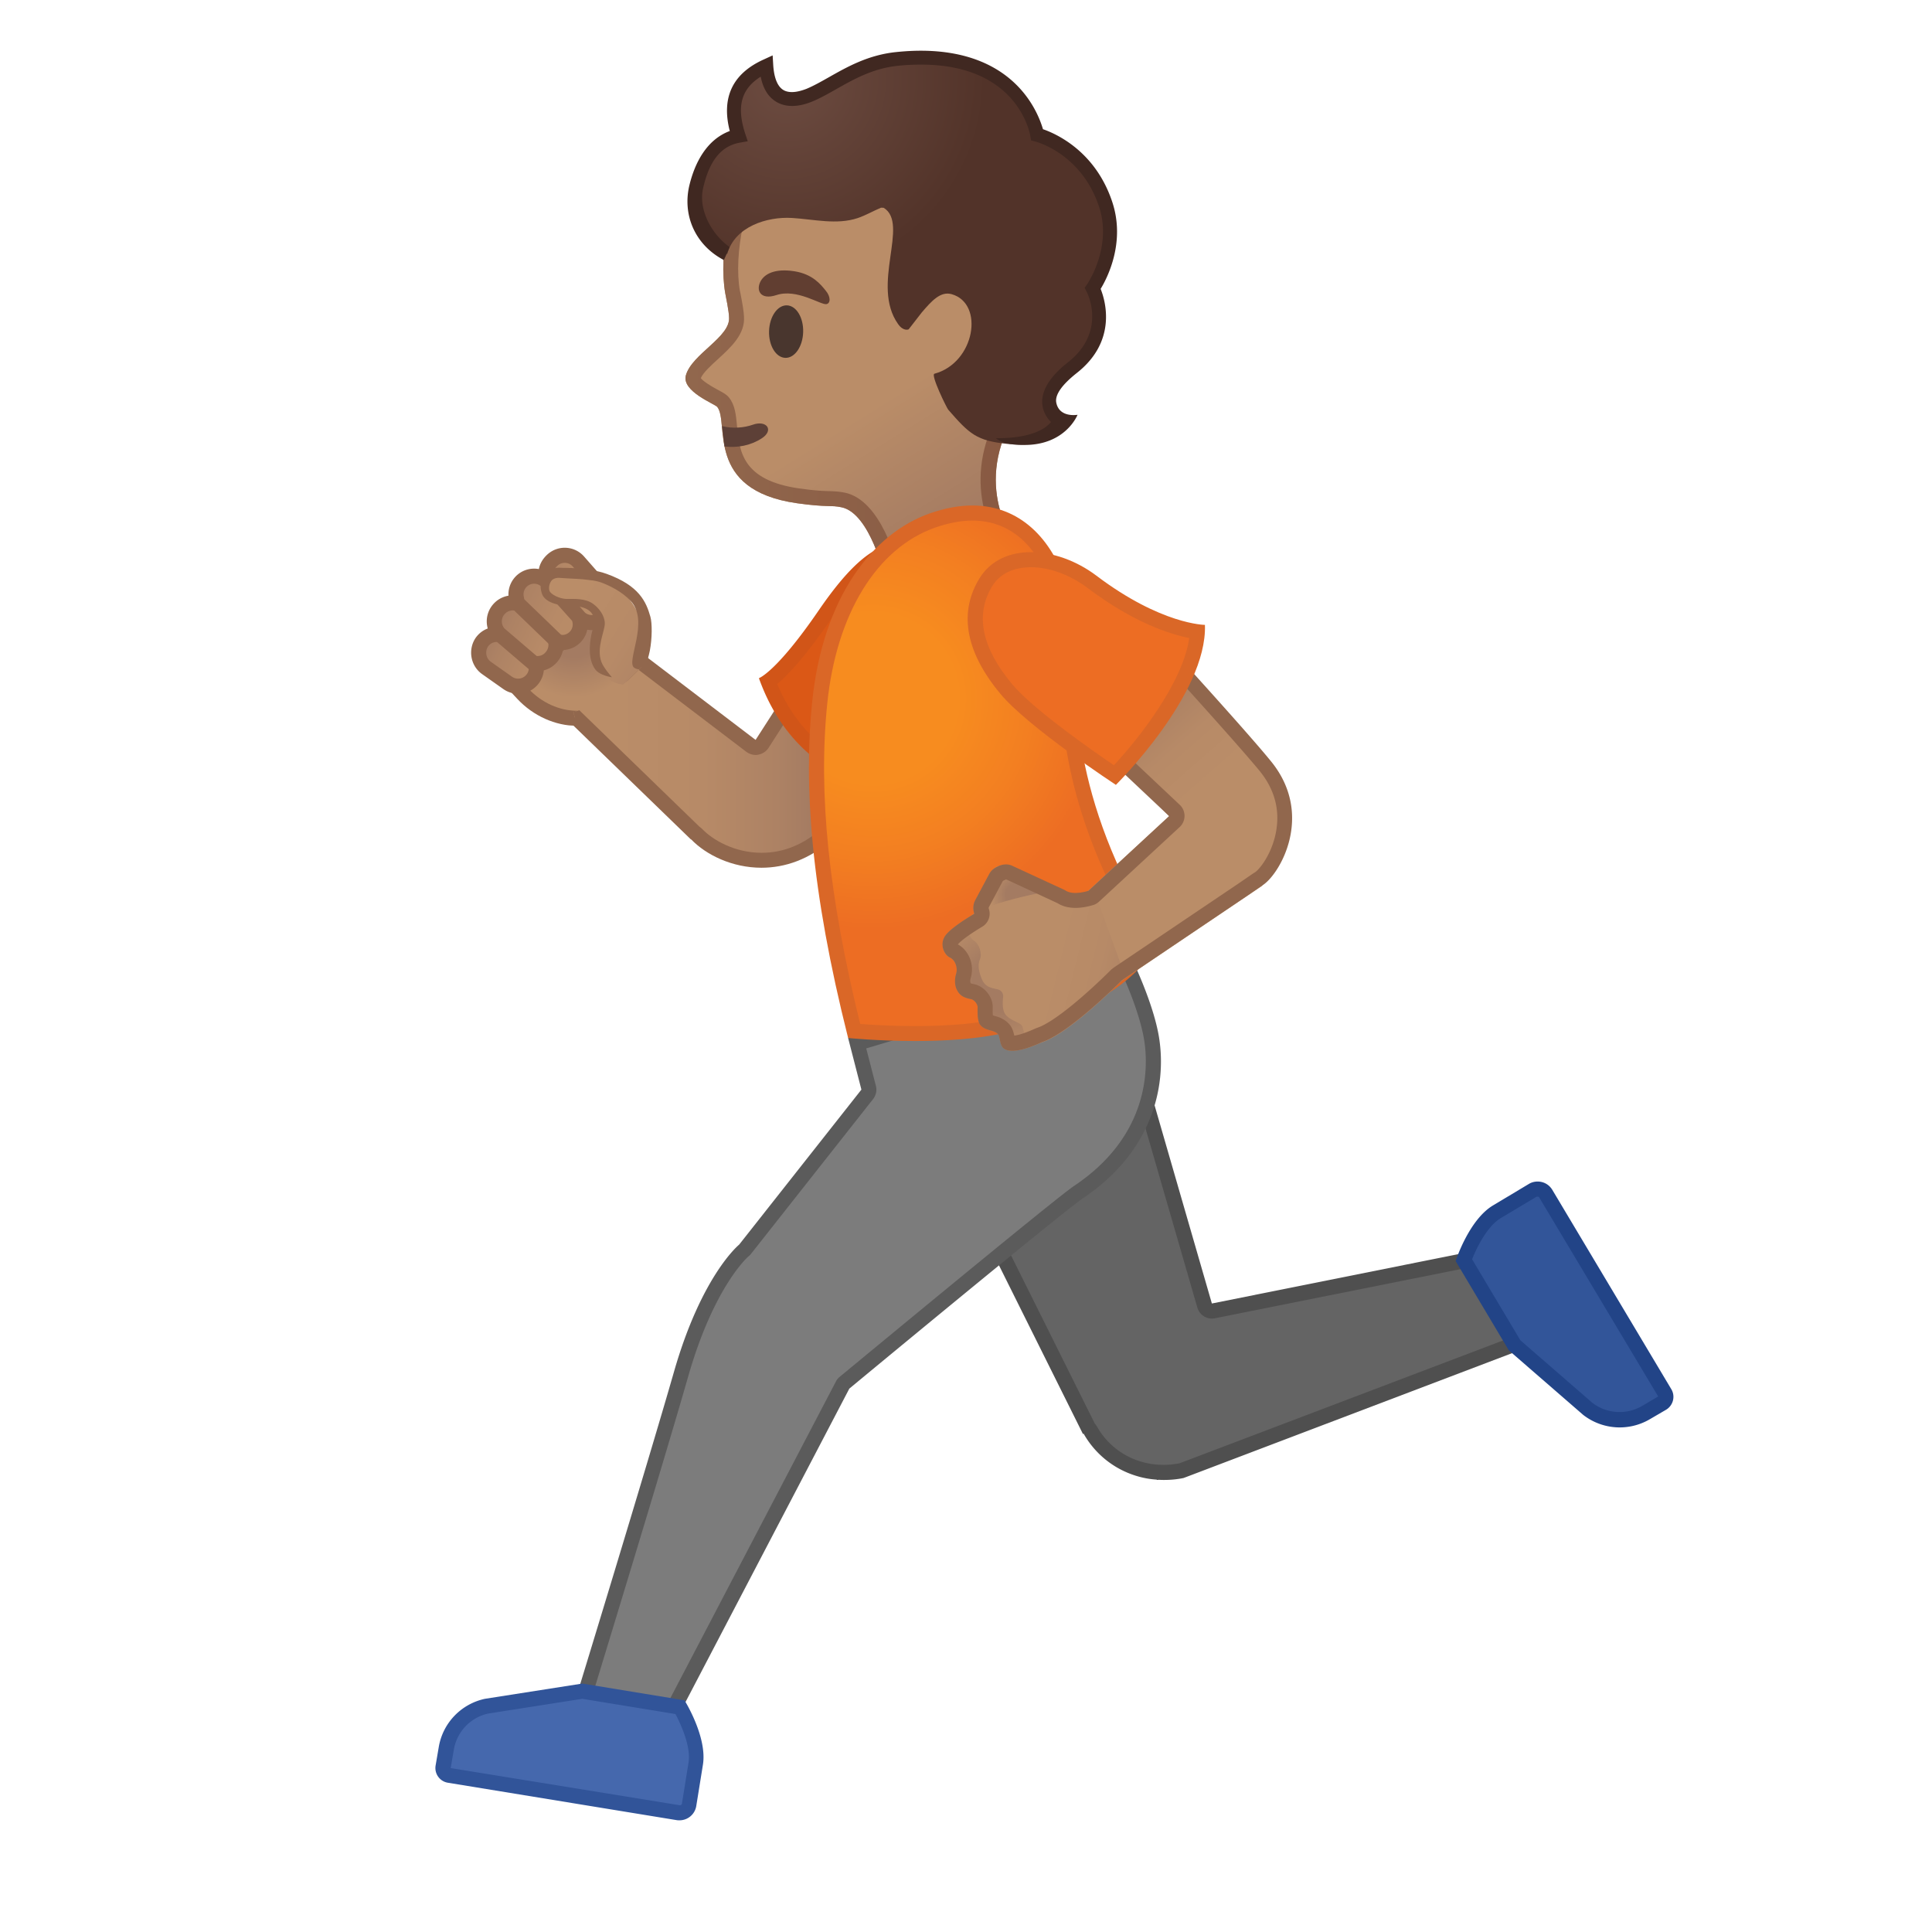 <svg viewBox="0 0 128 128" xmlns="http://www.w3.org/2000/svg" xmlns:xlink="http://www.w3.org/1999/xlink" width="512px" height="512px"><linearGradient id="a" x1="54.023" x2="40.589" y1="49.168" y2="49.168" gradientUnits="userSpaceOnUse"><stop stop-color="#A47B62" offset="0"/><stop stop-color="#AD8264" offset=".191"/><stop stop-color="#B78A67" offset=".551"/><stop stop-color="#BA8D68" offset="1"/></linearGradient><path d="M50.46 57c-1.95 0-3.5-.89-4.3-1.73a.47.47 0 0 0-.12-.09l-8.59-8.33 3.71-3.97 8.6 6.54c.09.07.19.1.3.1.03 0 .06 0 .09-.01.14-.02.26-.1.33-.22l5.12-7.95 6.23 4.99c-.92 1.4-4.26 6.38-7 8.88-1.28 1.17-2.79 1.79-4.37 1.79z" fill="url(#a)"/><path d="M55.72 42.07l5.44 4.36c-1.16 1.75-4.18 6.14-6.67 8.41-1.21 1.1-2.56 1.66-4.03 1.66-1.79 0-3.24-.85-3.94-1.58-.05-.05-.11-.1-.17-.14l-8.2-7.95 3.07-3.28 8.24 6.27c.18.13.39.2.61.2.06 0 .12-.01.17-.02.27-.05.52-.21.67-.44l4.81-7.49m-.24-1.47l-5.42 8.42-8.96-6.82-4.36 4.66 9.04 8.76.01-.01c.99 1.03 2.72 1.88 4.66 1.88 1.53 0 3.19-.53 4.71-1.92 3.28-2.99 7.33-9.36 7.33-9.36l-7.01-5.61z" fill="#91674D"/><defs><path id="b" d="M30.06 42.49s1.02 2.36 4.04 4.27c2.32 1.47 4.15 1.31 4.15 1.31l-.27-.89s1.49-.36 2.92-1.51c.82-.66 1.61-1.48 1.61-1.48l.6-.29s1.56-1.9 1.18-3.18c-.74-2.53-3.08-5.48-6.51-5.37-3.42.09-7.72 7.14-7.72 7.14z"/></defs><clipPath id="c"><use xlink:href="#b"/></clipPath><g clip-path="url(#c)"><radialGradient id="d" cx="-352.03" cy="157.93" r="4.423" gradientTransform="matrix(-.019 1 -1.009 -.019 190.68 396.81)" gradientUnits="userSpaceOnUse"><stop stop-color="#A47B62" offset=".4"/><stop stop-color="#BA8D68" offset="1"/></radialGradient><path d="M38.24 47.58c-1.31 0-2.62-.59-3.59-1.62l-1.79-1.91c.28-1.01 5.12-4.69 6.26-4.96a.88.88 0 0 1 .17-.02c.81 0 2.17 1.11 2.81 2.71.4 1 .8 2.93-.99 4.64-.81.76-1.8 1.16-2.87 1.16z" fill="url(#d)"/><path d="M39.28 39.57c.56 0 1.76.93 2.34 2.4.43 1.08.63 2.67-.87 4.1-.7.67-1.57 1.02-2.51 1.02-1.18 0-2.35-.53-3.23-1.46l-1.54-1.64c.83-1.09 4.56-4.1 5.75-4.41.02-.01.04-.01.06-.01m0-1c-.1 0-.19.01-.28.03-1.26.3-7.42 4.83-6.58 5.72l1.86 1.99c1.05 1.12 2.51 1.78 3.96 1.78 1.13 0 2.26-.4 3.2-1.3 3.53-3.37-.05-8.22-2.16-8.22z" fill="#91674D"/></g><linearGradient id="e" x1="-17.742" x2="-11.037" y1="-145.74" y2="-145.74" gradientTransform="rotate(25.666 -399.63 58.896)" gradientUnits="userSpaceOnUse"><stop stop-color="#A47B62" offset="0"/><stop stop-color="#AD8264" offset=".191"/><stop stop-color="#B78A67" offset=".551"/><stop stop-color="#BA8D68" offset="1"/></linearGradient><path d="M40.13 39.26l-1.81-2.06c-.44-.5-1.2-.55-1.7-.11s-.63 1.08-.11 1.7l1.84 2.09-2.09-2.33a1.201 1.201 0 0 0-2.04 1.11c.04.15-.07.29-.23.28-.32 0-.65.12-.89.37l-.01.01c-.47.49-.45 1.26.03 1.73-.45-.08-.92.1-1.2.5-.37.56-.23 1.33.32 1.71l1.39.98c.55.39 1.31.25 1.69-.3.21-.3.26-.66.18-.98.35.03.72-.09.98-.37l.01-.01c.29-.3.4-.72.32-1.1.42.17.91.09 1.26-.24.38-.36.47-.9.27-1.36.44.46 1.17.49 1.65.07.53-.44.58-1.19.14-1.69z" clip-path="url(#c)" fill="url(#e)" stroke="#91674D" stroke-linecap="round" stroke-linejoin="round" stroke-miterlimit="10"/><path clip-path="url(#c)" fill="none" stroke="#91674D" stroke-linecap="round" stroke-linejoin="round" stroke-miterlimit="10" d="M34.31 39.99l2.77 2.67M33.17 42.08l2.29 1.96"/><g clip-path="url(#c)"><linearGradient id="f" x1="41.965" x2="33.27" y1="-42.524" y2="-46.228" gradientTransform="rotate(8.545 -542.705 26.517)" gradientUnits="userSpaceOnUse"><stop stop-color="#A47B62" offset="0"/><stop stop-color="#AD8264" offset=".191"/><stop stop-color="#B78A67" offset=".551"/><stop stop-color="#BA8D68" offset="1"/></linearGradient><path d="M37.27 38.01c.25.02 1.16.04 1.73.1.22.03.79.12.99.19.65.23 2.13 1.43 2.53 3.01.34 1.37.31 5.17-2.16 3.72-1.58-.86-.42-3.25-.65-3.87-.17-.47-.47-1.19-2.15-1.18-.47 0-1.17-.28-1.3-.73-.21-.79.28-1.31 1.01-1.24z" fill="url(#f)"/><path d="M36.05 38.08c.26-.34.69-.51 1.18-.46.08.01 1.69-.05 2.96.4 2.16.78 2.62 1.85 2.9 2.84.24.83.01 4.09-1.07 3.38-.58-.38 1.04-3.07-.24-4.43-.58-.62-1.39-1.01-1.95-1.22-.37-.13-.71-.15-.94-.18-.37-.05-.9-.07-1.28-.09-.21-.01-.38-.02-.47-.03-.27-.03-.49.04-.61.19-.1.13-.2.41-.13.65.07.25.68.54 1.11.55.61 0 1.28-.04 1.79.33.38.27.77.78.77 1.3 0 .51-.58 1.62-.22 2.56.15.39.69 1 .69 1s-.8-.1-1.11-.53c-.44-.6-.4-1.56-.25-2.29.06-.33.28-.86.23-.99-.15-.39-.28-.93-1.82-.94-.53 0-1.52-.18-1.7-.83-.14-.46-.08-.89.16-1.21z" fill="#91674D"/></g><path d="M58.87 51.82c-1.21-.14-5.79-1.03-7.99-6.67.6-.43 1.79-1.54 3.74-4.4 2.02-2.94 3.55-4.25 4.97-4.25.53 0 1.1.18 1.74.55l.83.49c1 .59 1.72 1.53 2.01 2.65s.13 2.3-.45 3.3l-4.85 8.33z" fill="#DB5816"/><path d="M59.6 37c.44 0 .93.16 1.49.49l.83.48c.89.52 1.52 1.35 1.78 2.35s.12 2.03-.4 2.92l-4.69 8.04c-1.42-.24-5.15-1.32-7.12-5.96.73-.61 1.87-1.83 3.55-4.27C56.93 38.28 58.38 37 59.6 37m0-1c-1.57 0-3.19 1.27-5.38 4.47-2.8 4.08-3.94 4.46-3.94 4.46 2.57 7.19 8.87 7.41 8.87 7.41l5.02-8.6a4.86 4.86 0 0 0-1.74-6.64l-.83-.48c-.69-.4-1.34-.62-2-.62z" fill="#D15518"/><path d="M76.81 97.54h-.07c-.02 0-.04-.01-.07-.01-.44-.03-.86-.11-1.25-.23a5.493 5.493 0 0 1-3.2-2.56.333.333 0 0 0-.12-.14l-8.77-17.61 11.5-7.7 4.98 17.21c.06.22.26.36.48.36.03 0 .07 0 .1-.01l18.15-3.63 2.15 5.7-22.45 8.53c-.31.06-.71.1-1.11.1-.1 0-.21 0-.32-.01z" fill="#646464"/><path d="M74.54 70.08l4.79 16.56a1.005 1.005 0 0 0 1.16.7l17.73-3.55 1.83 4.84-21.91 8.32c-.33.06-.67.1-1.01.1-.1 0-.19 0-.29-.01H76.72c-.4-.03-.78-.1-1.14-.21a4.95 4.95 0 0 1-2.91-2.33 1.33 1.33 0 0 0-.14-.19l-8.54-17.15 10.55-7.08m.58-1.6l-12.43 8.33 9.06 18.2.04-.03a6.01 6.01 0 0 0 3.49 2.8c.45.14.9.22 1.36.25v.02l.15-.01c.11.01.23.01.34.01.44 0 .87-.04 1.29-.13l22.92-8.71-2.48-6.57-18.57 3.72-5.17-17.88z" fill="#4F4F4F"/><path d="M107.31 94.06c-.76 0-1.51-.26-2.11-.72l-4.85-4.21-3.36-5.64c.23-.62 1-2.5 2.19-3.2l2.37-1.42a.62.62 0 0 1 .86.22l7.88 13.2c.07.11.09.24.05.37a.48.48 0 0 1-.22.3l-1.08.63c-.52.31-1.12.47-1.73.47z" fill="#325599"/><path d="M101.87 79.28c.02 0 .08 0 .11.06l7.88 13.18-1.07.63a2.967 2.967 0 0 1-3.28-.2l-4.78-4.15-3.2-5.37c.32-.81 1.02-2.2 1.89-2.72l2.37-1.42c.04-.01.06-.01.08-.01m0-1c-.2 0-.4.05-.58.16l-2.37 1.42c-1.61.96-2.48 3.69-2.48 3.69l3.52 5.91 4.93 4.28a3.941 3.941 0 0 0 4.41.29l1.08-.63c.47-.28.63-.89.35-1.36l-7.88-13.2c-.22-.37-.59-.56-.98-.56z" fill="#224487"/><path d="M38.74 112.29c.86-2.8 4.77-15.63 6.4-21.29 1.76-6.13 4.12-8.14 4.15-8.16s.05-.05.08-.08l8.1-10.27c.1-.12.13-.28.09-.43l-.76-2.95 17.78-5.3c.43.91 1.48 3.29 1.74 5.13.27 1.86.34 6.56-4.87 10.05-1.25.83-14.91 12.14-15.49 12.62-.05.04-.09.09-.12.15L44.6 113.24l-5.86-.95z" fill="#7C7C7C"/><path d="M74.3 64.41c.48 1.06 1.29 3.04 1.52 4.6.26 1.77.32 6.23-4.66 9.56-1.24.83-14.07 11.45-15.53 12.65a.95.95 0 0 0-.25.31L44.31 112.7l-4.93-.81c1.11-3.64 4.7-15.4 6.23-20.75 1.71-5.94 3.96-7.89 3.98-7.9.06-.05.11-.1.16-.16l8.1-10.27c.19-.25.26-.57.18-.87l-.64-2.48 16.91-5.05m.54-1.2l-18.65 5.56.88 3.42-8.1 10.27s-2.47 2-4.31 8.4c-1.84 6.41-6.56 21.83-6.56 21.83l6.77 1.12L56.27 92s14.21-11.77 15.45-12.59c4.63-3.1 5.55-7.41 5.09-10.54-.35-2.43-1.97-5.66-1.97-5.66z" fill="#5B5B5B"/><linearGradient id="g" x1="44.88" x2="60.365" y1="179.45" y2="210.74" gradientTransform="rotate(-5.532 -1720.448 30.31)" gradientUnits="userSpaceOnUse"><stop stop-color="#BA8D68" offset=".55"/><stop stop-color="#A47B62" offset=".83"/><stop stop-color="#99674F" offset="1"/></linearGradient><path d="M70.21 13.01C67.95 8.8 62.46 5.3 57.7 5.78c-5.32.54-8.39 4.17-9.44 8.93-.38 1.73-.43 3.47-.21 4.72.03.15.25 1.24.25 1.58.12 1.31-2.47 2.44-2.86 3.86-.29 1.06 1.92 1.89 2.08 2.09.82 1.02-.85 5.51 5.28 6.38 2.07.29 2.23.11 2.96.27 1.9.4 2.86 4.63 2.86 4.63s.9 4.2 5.06 3.19c4.74-1.15 3.6-5.42 3.6-5.42s-3.02-3.9.12-8.76c2.41-3.73 4.26-11.53 2.81-14.24z" fill="url(#g)"/><linearGradient id="h" x1="45.42" x2="70.721" y1="23.662" y2="23.662" gradientUnits="userSpaceOnUse"><stop stop-color="#91674D" offset="0"/><stop stop-color="#875740" offset="1"/></linearGradient><path d="M58.6 6.74c3.98 0 8.69 2.96 10.72 6.75 1.17 2.19-.35 9.48-2.76 13.22-3.1 4.81-.84 8.78-.21 9.71.07.39.18 1.47-.38 2.42-.46.78-1.31 1.33-2.52 1.62-.35.09-.69.13-.99.13-2.25 0-2.83-2.45-2.86-2.57-.18-.81-1.23-4.88-3.63-5.38-.4-.08-.68-.09-1-.1-.38-.01-.9-.02-2.02-.18-3.78-.54-3.96-2.45-4.12-4.13-.07-.75-.13-1.39-.53-1.89-.16-.2-.36-.31-.7-.49-.65-.35-1.04-.62-1.17-.8.16-.37.7-.86 1.15-1.27.84-.77 1.8-1.64 1.71-2.81-.01-.32-.1-.86-.24-1.57l-.03-.13c-.21-1.18-.13-2.8.21-4.33.61-2.78 2.53-7.54 8.56-8.15.27-.04.54-.05.81-.05m0-1c-.3 0-.6.01-.9.04-5.32.54-8.39 4.17-9.44 8.93-.38 1.73-.43 3.47-.21 4.72.03.15.25 1.24.25 1.58.12 1.31-2.47 2.44-2.86 3.86-.29 1.06 1.92 1.89 2.08 2.09.82 1.02-.85 5.51 5.28 6.38 2.07.29 2.23.11 2.96.27 1.9.4 2.86 4.63 2.86 4.63s.72 3.34 3.83 3.34c.37 0 .78-.05 1.23-.16 4.74-1.15 3.6-5.42 3.6-5.42s-3.02-3.9.12-8.76c2.4-3.72 4.25-11.53 2.8-14.23-2.11-3.95-7.07-7.27-11.6-7.27z" fill="url(#h)"/><path d="M48 29.58c.85.1 1.71-.05 2.47-.54.83-.54.32-1.23-.6-.9-.56.2-1.34.27-2.03.09l.16 1.35z" fill="#5D4037"/><ellipse transform="rotate(-88.281 52.086 21.974)" cx="52.09" cy="21.97" rx="1.74" ry="1.13" fill="#49362E"/><path d="M51.44 19.55c-1.09.36-1.38-.35-1.03-.95.26-.44.91-.83 2.21-.63 1.22.19 1.75.87 2.09 1.29.34.41.32.84.04.89-.38.06-1.96-1.05-3.31-.6z" fill="#613E31"/><radialGradient id="i" cx="49.617" cy="-72.118" r="13.248" gradientTransform="rotate(11.285 -340.533 -20.959)" gradientUnits="userSpaceOnUse"><stop stop-color="#6D4C41" offset="0"/><stop stop-color="#523329" offset="1"/></radialGradient><path d="M73.24 13.57c-1.25-3.8-4.54-4.63-4.54-4.63s-.93-5.87-9.28-5.02c-2.56.26-4.27 1.79-5.82 2.41-1.33.54-2.7.33-2.83-1.95-1.8.82-2.64 2.2-1.84 4.64-1.67.3-2.36 1.72-2.8 3.36-.49 1.82.4 3.6 2.05 4.45.49-1.81 2.63-2.49 4.29-2.39 1.46.09 2.96.47 4.35.01.53-.18 1.03-.47 1.55-.69.12 0 .18.01.18.01 1.72 1.06-.88 5.12.95 7.7.36.51.7.35.7.35l.87-1.12c.65-.76 1.24-1.42 1.98-1.21 2.19.62 1.54 4.55-1.14 5.27-.27.07.81 2.26.91 2.38 1.42 1.63 1.88 2.06 3.93 2.27 1.89.19 3.56-1.46 3.56-1.46s-2.25-1.22.71-3.56c2.93-2.3 1.36-5.26 1.36-5.26s1.83-2.62.86-5.56z" fill="url(#i)"/><path d="M61 3.36c-.51 0-1.05.03-1.63.09-1.85.19-3.24.98-4.46 1.67-.53.3-1.03.58-1.49.77-.24.09-.6.21-.95.21-.21 0-.42-.04-.59-.15-.47-.3-.61-1.04-.65-1.61l-.04-.67-.61.28c-2.05.93-2.8 2.52-2.23 4.73-1.53.57-2.31 2.1-2.67 3.57-.49 2 .38 3.99 2.28 4.98l.38-.86c-1.19-.84-2.08-2.47-1.76-3.89.42-1.87 1.22-2.81 2.44-3.03l.52-.09-.17-.51c-.58-1.78-.27-2.96 1.03-3.77.15.77.48 1.32.99 1.64.31.2.68.3 1.09.3.4 0 .83-.09 1.3-.28.52-.21 1.05-.51 1.6-.82 1.15-.65 2.44-1.39 4.1-1.56.55-.06 1.06-.08 1.55-.08 6.37 0 7.19 4.51 7.23 4.72l.05.3.29.08c.12.03 3.07.83 4.22 4.33.88 2.68-.78 5.1-.8 5.13l-.16.23.13.25c.06.11 1.34 2.65-1.23 4.68-1.76 1.38-1.85 2.49-1.62 3.18a2 2 0 0 0 .49.78c-.81.99-2.79 1.07-3.44 1.07h-.21c.53.45 1.56.45 1.69.45h.21c2.74 0 3.51-2 3.51-2s-.11.02-.27.02c-.37 0-1-.11-1.14-.83-.1-.54.43-1.22 1.35-1.95 2.68-2.1 1.92-4.76 1.59-5.58.44-.72 1.65-3.07.78-5.73-1.11-3.39-3.73-4.55-4.6-4.85-.33-1.12-1.88-5.2-8.1-5.2z" fill="#402821"/><radialGradient id="j" cx="38.38" cy="-63.602" r="15.311" gradientTransform="rotate(15.747 -349.147 61.586)" gradientUnits="userSpaceOnUse"><stop stop-color="#F78C1F" offset=".367"/><stop stop-color="#F37F21" offset=".68"/><stop stop-color="#ED6D23" offset="1"/></radialGradient><path d="M60.63 68.47c-1.82 0-3.37-.11-4.04-.17-2.18-8.75-2.9-15.68-2.28-21.77.63-6.12 3.42-10.62 7.46-12.05.93-.33 1.81-.49 2.64-.49 2.75 0 4.81 1.8 5.82 5.07.47 1.54.46 2.23.44 3.18-.01.72-.03 1.62.17 3.08-.05.77-.37 7.91 5.26 16.88-.24.73-1.73 3.86-9.63 5.72-1.51.37-3.48.55-5.84.55z" fill="url(#j)"/><path d="M64.42 34.49c3.38 0 4.8 2.96 5.34 4.72.45 1.46.44 2.08.42 3.03-.01.73-.03 1.64.17 3.11-.06 1.04-.25 8.11 5.21 16.92-.4.89-2.15 3.53-9.18 5.18-1.49.35-3.43.53-5.75.53-1.53 0-2.87-.08-3.64-.14-2.1-8.53-2.79-15.3-2.18-21.25.61-5.92 3.27-10.26 7.13-11.63.88-.31 1.71-.47 2.48-.47m0-1c-.87 0-1.8.17-2.81.52-3.75 1.32-7.08 5.48-7.8 12.47-.57 5.54-.1 12.45 2.38 22.29 0 0 1.96.2 4.44.2 1.92 0 4.14-.12 5.98-.55 9.48-2.22 10.05-6.29 10.05-6.29-5.94-9.35-5.3-16.82-5.3-16.82-.48-3.37.24-3.55-.64-6.4-1.01-3.27-3.19-5.42-6.3-5.42z" fill="#DA6727"/><linearGradient id="k" x1="71.78" x2="76.446" y1="49.786" y2="55.119" gradientUnits="userSpaceOnUse"><stop stop-color="#A47B62" offset="0"/><stop stop-color="#AD8264" offset=".191"/><stop stop-color="#B78A67" offset=".551"/><stop stop-color="#BA8D68" offset="1"/></linearGradient><path d="M73.73 65.36l9.89-6.67v-.01c3.79-5.18.6-7.58.6-7.58l-9.16-10.9-5.64 5.83 8.04 8.04-6.01 5.55 2.28 5.74z" fill="url(#k)"/><radialGradient id="l" cx="68.437" cy="59.469" r="2.594" gradientUnits="userSpaceOnUse"><stop stop-color="#A47B62" offset=".4"/><stop stop-color="#BA8D68" offset="1"/></radialGradient><path d="M71.3 61c.29-.55.09-1.23-.46-1.52l-3.73-1.99c-.55-.29-1.23-.09-1.52.46s-.09 1.23.46 1.52l3.73 1.99c.54.29 1.22.08 1.52-.46z" fill="url(#l)"/><radialGradient id="m" cx="67.362" cy="59.265" r="1.804" gradientUnits="userSpaceOnUse"><stop stop-color="#A47B62" offset=".4"/><stop stop-color="#BA8D68" offset="1"/></radialGradient><path d="M65.09 61.16c.55.29 1.23.09 1.52-.46l.93-1.74c.29-.55.09-1.23-.46-1.52s-1.23-.09-1.52.46l-.93 1.74c-.3.54-.09 1.23.46 1.52z" fill="url(#m)"/><radialGradient id="n" cx="66.345" cy="65.167" r="4.7" gradientUnits="userSpaceOnUse"><stop stop-color="#A47B62" offset=".4"/><stop stop-color="#BA8D68" offset="1"/></radialGradient><path d="M69.54 60.41l2.5 4.9-2.68 3.58s-2.22 1.18-2.89.54c-.22-.21-.23-.78-.34-.91-.29-.33-.85-.19-1.19-.64-.17-.22-.17-.82-.16-1.15.01-.22-.23-.5-.45-.54-.46-.09-.7-.22-.89-.55-.19-.34-.2-.75-.08-1.14.11-.39-.06-.9-.43-1.07-.32-.14-.66-.75-.36-1.33.33-.64 2.21-1.68 2.21-1.68l4.76-.01z" fill="url(#n)"/><linearGradient id="o" x1="-365.59" x2="-361.14" y1="-356.95" y2="-350.56" gradientTransform="matrix(-.325 -.809 -.833 .335 -339.74 -110.79)" gradientUnits="userSpaceOnUse"><stop stop-color="#A47B62" offset="0"/><stop stop-color="#AD8264" offset=".191"/><stop stop-color="#B78A67" offset=".551"/><stop stop-color="#BA8D68" offset="1"/></linearGradient><path d="M70.06 58.93l2.67.75 1.83 5.05s-5.54 5.7-6.55 4.15c-.08-.12-.2-.59-.24-.77-.05-.22-.2-.29-.41-.39-.33-.15-.71-.36-.83-.65s-.11-.69-.07-1.03c.03-.24-.14-.45-.38-.5-.51-.1-.84-.19-1.04-.69-.16-.4-.29-.87-.13-1.26.18-.41-.02-1.04-.4-1.28-.21-.14-.53-.61-.39-1.31.22-1.09 5.94-2.07 5.94-2.07z" fill="url(#o)"/><path fill="none" d="M63.42 63.92l1.37-.89"/><path d="M75 41.61c1.85 2.02 6.92 7.6 8.44 9.45 1 1.22 1.37 2.58 1.1 4.05-.27 1.48-1.12 2.53-1.42 2.7-.02.01-.05.03-.07.04l-.99.68-8.29 5.59-.15.12c-1.54 1.54-3.75 3.47-4.89 3.85-.04.01-.07.03-.11.04-.56.26-1.08.44-1.42.48-.06-.24-.12-.51-.33-.75-.33-.37-.73-.49-.99-.56l-.1-.03c-.01-.1-.02-.26-.01-.52.02-.7-.55-1.41-1.25-1.55-.17-.03-.22-.06-.21-.06-.03-.06-.05-.18.01-.37.25-.85-.13-1.81-.86-2.2.11-.15.62-.58 1.61-1.17.41-.24.6-.74.44-1.19a.17.17 0 0 1 0-.1l.93-1.74s.02-.02.07-.04c.03-.01.06-.02.08-.04l.01-.01c.02-.01.04-.01.06-.01h.02l3.39 1.57c.33.21.73.31 1.19.31.48 0 .93-.12 1.1-.17.17-.04.32-.12.45-.24l5.35-4.95a1.007 1.007 0 0 0 .01-1.46l-7.84-7.39L75 41.61m.06-1.41l-6.22 5.75 8.62 8.12-5.35 4.95c-.04.01-.45.14-.87.14-.25 0-.5-.05-.69-.19l-3.53-1.63a.971.971 0 0 0-.37-.07c-.15 0-.29.03-.42.08-.01 0-.02 0-.03.01-.03.01-.06.03-.1.05-.23.1-.43.25-.56.49l-.93 1.74c-.15.29-.16.61-.06.9-.49.29-1.73 1.05-1.99 1.56-.3.57.04 1.18.36 1.33.37.16.54.68.43 1.07-.12.4-.11.81.08 1.14s.43.46.89.55c.22.04.45.32.45.54-.01.34-.01.93.16 1.15.34.45.9.31 1.19.64.12.13.12.7.34.91.15.14.36.19.61.19.65 0 1.52-.37 1.97-.58 1.64-.55 4.47-3.28 5.28-4.09l8.29-5.59.99-.68c1.13-.64 3.54-4.66.6-8.25-1.88-2.32-9.14-10.23-9.14-10.23z" fill="#91674D"/><path d="M73.86 51.36c-1.27-.85-5.67-3.88-7.19-5.7-2.18-2.61-2.64-4.99-1.36-7.08.59-.97 1.65-1.5 2.98-1.5s2.81.54 4.05 1.47c3.39 2.56 5.95 3.17 6.98 3.31-.19 3.72-4.32 8.31-5.46 9.5z" fill="#ED6D23"/><path d="M68.3 37.58c1.23 0 2.59.5 3.75 1.37 3.03 2.29 5.44 3.06 6.74 3.32-.42 2.95-3.32 6.63-4.99 8.43-1.57-1.07-5.37-3.73-6.74-5.37-2.03-2.43-2.47-4.61-1.32-6.5.64-1.03 1.75-1.25 2.56-1.25m0-1c-1.42 0-2.68.55-3.41 1.74-1.29 2.11-1.08 4.69 1.4 7.66 1.84 2.21 7.64 6.02 7.64 6.02s6.06-5.99 5.9-10.6c0 0-2.89-.01-7.19-3.26-1.34-1.01-2.92-1.56-4.34-1.56z" fill="#DA6727"/><path d="M44.93 120.1l-15.17-2.48c-.13-.02-.24-.09-.32-.2s-.11-.24-.08-.36l.21-1.23a3.447 3.447 0 0 1 2.67-2.79l6.34-1 6.48 1.06c.33.58 1.27 2.37 1.04 3.74l-.44 2.73c-.05.31-.31.53-.62.53h-.11z" fill="#4568AD"/><path d="M38.58 112.55l6.17 1.01c.41.77 1.03 2.2.87 3.2l-.44 2.73c-.01.07-.07.11-.15.11h-.01l-15.16-2.46.21-1.23a2.95 2.95 0 0 1 2.26-2.38l6.25-.98m0-1.01l-6.45 1.01c-1.58.34-2.79 1.6-3.06 3.19l-.21 1.23c-.09.54.27 1.05.81 1.14l15.17 2.48c.06.01.12.01.18.01.54 0 1.02-.39 1.11-.95l.44-2.73c.3-1.85-1.22-4.27-1.22-4.27l-6.77-1.11z" fill="#315499"/></svg>